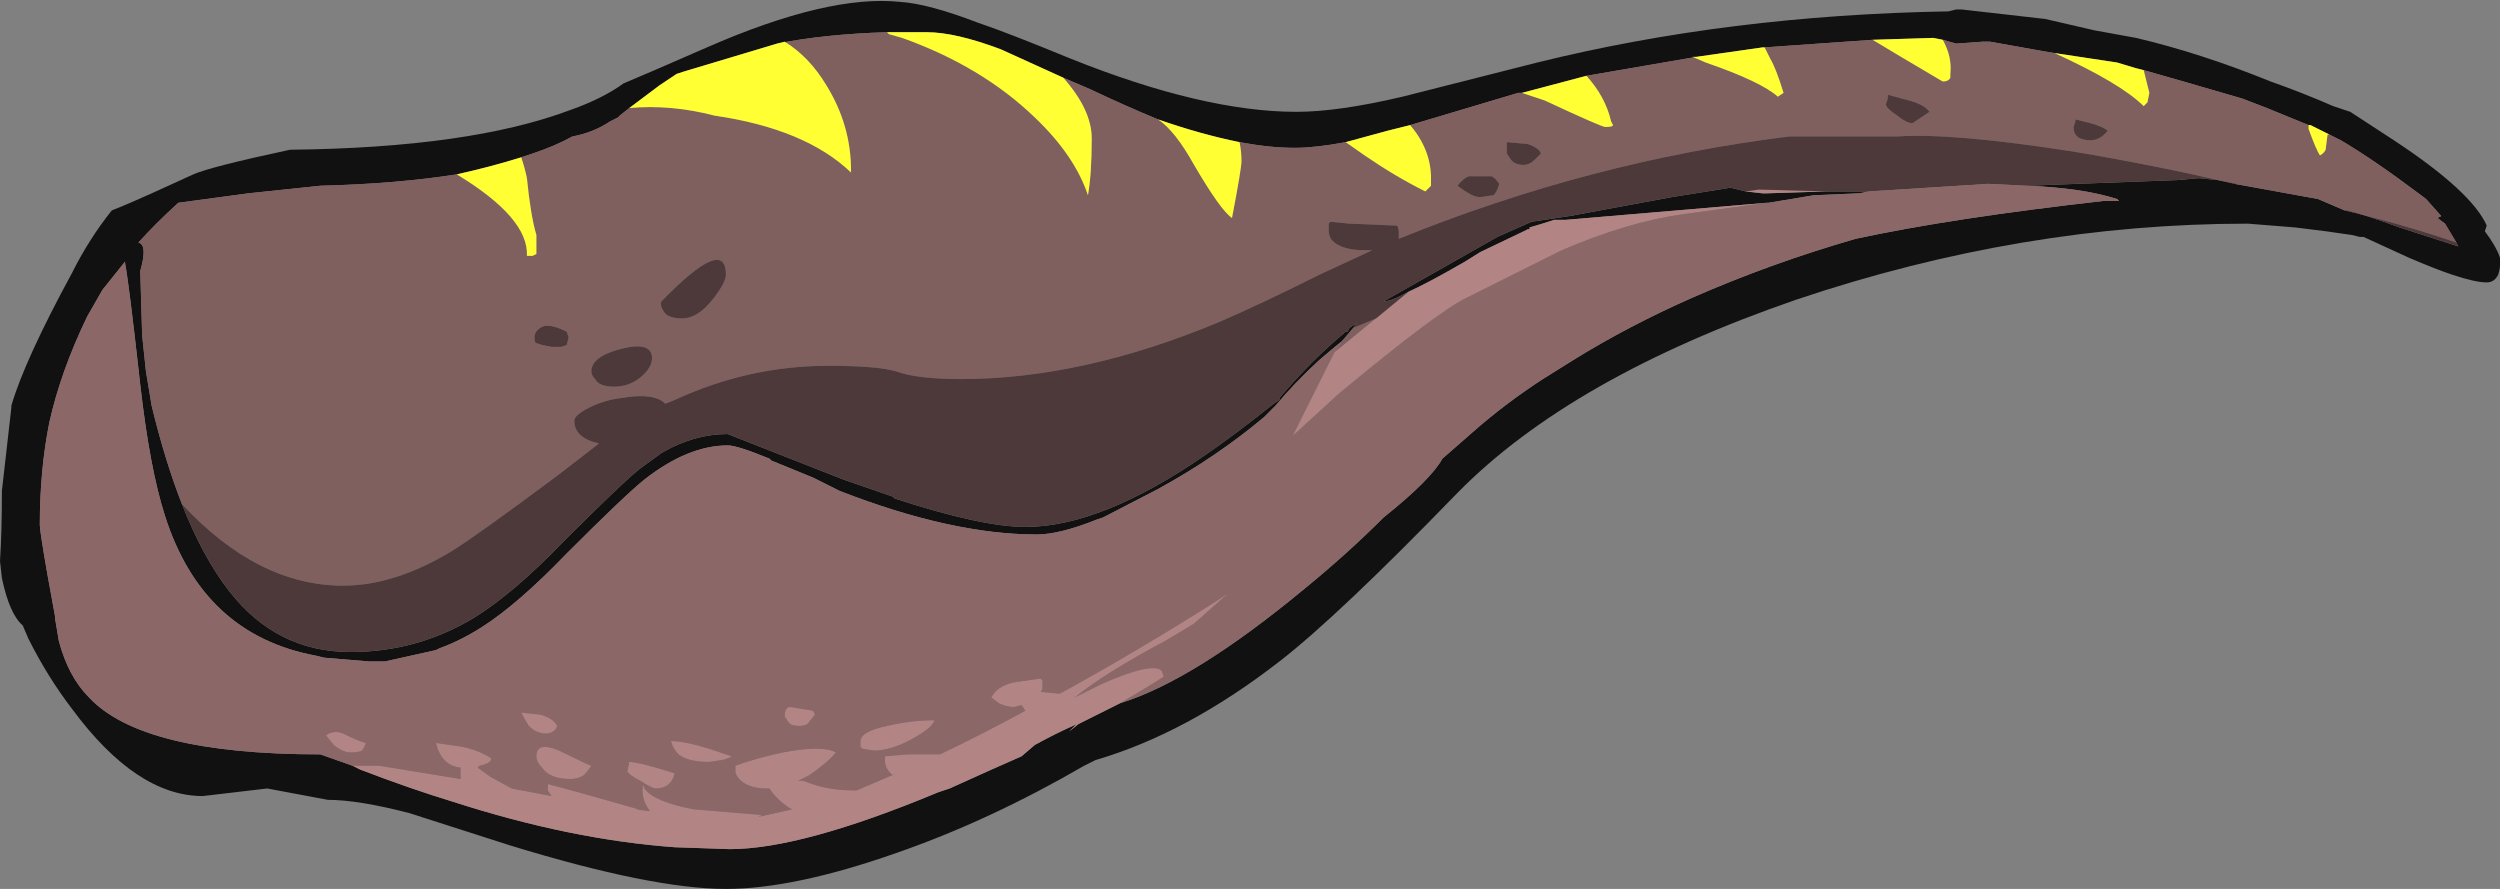 <?xml version="1.0" encoding="UTF-8" standalone="no"?>
<svg xmlns:ffdec="https://www.free-decompiler.com/flash" xmlns:xlink="http://www.w3.org/1999/xlink" ffdec:objectType="shape" height="23.45px" width="65.95px" xmlns="http://www.w3.org/2000/svg">
  <rect width="100%" height="100%" fill="#808080" stroke="none"/>
  <g transform="matrix(1.0, 0.0, 0.0, 1.0, 32.05, 23.05)">
    <path d="M22.15 -21.65 L21.85 -21.7 20.45 -21.95 20.25 -21.95 19.55 -21.9 19.2 -22.0 18.95 -22.05 17.35 -22.0 14.5 -21.8 14.45 -21.8 12.7 -21.55 9.8 -21.05 8.1 -20.6 8.0 -20.6 5.15 -19.75 4.55 -19.6 3.45 -19.3 Q2.65 -19.15 2.1 -19.15 1.45 -19.15 0.65 -19.3 -0.35 -19.5 -1.5 -19.9 -2.35 -20.25 -3.3 -20.7 L-4.0 -21.0 -5.65 -21.75 Q-6.85 -22.2 -7.6 -22.2 L-8.65 -22.2 Q-10.3 -22.15 -11.55 -21.9 L-14.05 -21.15 -14.2 -21.1 -14.65 -20.8 -15.45 -20.2 -15.7 -20.0 -15.75 -19.95 -15.95 -19.85 Q-16.4 -19.55 -16.95 -19.45 -17.4 -19.2 -18.0 -19.0 L-18.3 -18.9 Q-19.1 -18.65 -20.0 -18.45 -21.6 -18.2 -23.6 -18.15 L-25.5 -17.95 -27.35 -17.7 -27.4 -17.65 Q-27.95 -17.15 -28.4 -16.65 -28.15 -16.6 -28.35 -15.9 L-28.3 -14.2 -28.2 -13.25 -28.05 -12.35 Q-27.7 -10.9 -27.25 -9.75 -26.7 -8.35 -26.0 -7.45 -24.75 -5.85 -22.8 -5.85 -21.05 -5.85 -19.55 -6.75 -18.5 -7.4 -17.2 -8.75 -15.6 -10.35 -15.15 -10.7 L-14.6 -11.1 Q-13.75 -11.6 -12.85 -11.6 L-12.6 -11.5 -9.8 -10.4 -8.5 -9.95 -8.45 -9.9 Q-6.15 -9.15 -5.0 -9.15 -3.0 -9.15 -0.25 -11.05 0.55 -11.6 1.55 -12.4 L1.7 -12.5 1.7 -12.55 Q2.55 -13.55 3.45 -14.3 L3.5 -14.3 3.55 -14.4 3.7 -14.5 3.75 -14.55 3.65 -14.4 3.35 -14.05 Q3.1 -13.85 2.75 -13.55 2.1 -12.95 1.6 -12.35 L1.3 -12.05 Q0.05 -11.0 -1.5 -10.15 L-2.95 -9.4 -3.1 -9.35 Q-4.1 -8.95 -4.7 -8.95 -6.95 -8.95 -9.9 -10.1 L-10.6 -10.45 -11.7 -10.9 -11.75 -10.95 Q-12.6 -11.3 -12.85 -11.3 -13.9 -11.3 -15.05 -10.4 -15.55 -10.0 -17.1 -8.45 -18.4 -7.1 -19.35 -6.5 -19.9 -6.15 -20.45 -5.95 L-20.55 -5.9 -21.9 -5.6 -22.3 -5.6 -23.5 -5.7 -23.7 -5.75 Q-26.7 -6.3 -27.7 -9.45 -28.1 -10.7 -28.35 -12.9 -28.65 -15.6 -28.75 -16.1 L-28.75 -16.15 -29.35 -15.4 -29.75 -14.7 Q-30.45 -13.25 -30.75 -11.9 -31.0 -10.65 -31.0 -9.2 -31.0 -9.05 -30.8 -7.9 L-30.6 -6.8 -30.6 -6.75 -30.5 -6.15 Q-30.25 -5.2 -29.7 -4.65 -28.3 -3.15 -23.6 -3.15 L-22.75 -2.85 -22.55 -2.75 Q-21.25 -2.25 -20.1 -1.9 -17.0 -0.9 -14.25 -0.7 L-12.8 -0.65 Q-10.9 -0.65 -7.3 -2.15 L-7.0 -2.25 Q-5.9 -2.75 -5.1 -3.1 L-4.75 -3.4 Q-4.2 -3.7 -3.75 -3.9 L-3.65 -3.95 -3.85 -3.75 -3.6 -3.95 -3.5 -4.0 Q-3.2 -4.15 -2.7 -4.4 L-2.5 -4.5 Q-0.55 -5.1 2.4 -7.55 3.5 -8.45 4.45 -9.4 5.7 -10.4 6.0 -10.95 L6.8 -11.65 Q7.65 -12.4 8.65 -13.05 9.05 -13.3 9.45 -13.55 10.9 -14.45 12.6 -15.2 14.65 -16.1 16.9 -16.75 19.45 -17.3 23.45 -17.75 L23.85 -17.75 23.8 -17.8 Q22.85 -18.1 21.4 -18.15 L25.4 -18.3 25.95 -18.35 26.45 -18.3 26.95 -18.2 26.9 -18.2 29.1 -17.8 29.8 -17.5 29.85 -17.5 Q30.3 -17.4 31.25 -17.05 L32.8 -16.55 32.75 -16.65 32.45 -17.15 32.25 -17.3 32.35 -17.35 31.95 -17.8 31.75 -17.95 Q30.55 -18.85 29.7 -19.35 L29.3 -19.55 28.9 -19.75 28.85 -19.75 27.75 -20.2 27.1 -20.45 25.55 -20.9 24.5 -21.2 24.3 -21.25 23.8 -21.4 22.15 -21.65 M19.35 -22.75 L19.55 -22.8 19.7 -22.8 21.9 -22.55 23.2 -22.25 24.3 -22.05 Q26.0 -21.65 27.85 -20.9 28.7 -20.6 29.5 -20.25 L29.95 -20.1 31.1 -19.35 Q33.15 -18.0 33.55 -17.1 L33.5 -16.95 Q33.8 -16.55 33.9 -16.25 L33.9 -16.05 Q33.9 -15.95 33.85 -15.8 33.75 -15.6 33.55 -15.6 33.25 -15.6 32.65 -15.8 32.2 -15.95 31.5 -16.25 L30.3 -16.8 30.2 -16.8 30.0 -16.85 29.3 -16.95 28.5 -17.05 27.25 -17.15 Q21.3 -17.15 15.35 -15.15 9.4 -13.1 6.4 -10.05 3.25 -6.8 1.7 -5.6 -0.75 -3.7 -3.15 -3.0 L-3.45 -2.85 Q-5.95 -1.4 -8.4 -0.55 -11.1 0.4 -12.9 0.4 -14.85 0.4 -18.6 -0.75 L-21.25 -1.6 Q-22.6 -1.95 -23.4 -1.95 L-25.0 -2.25 -26.7 -2.05 Q-28.45 -2.05 -30.15 -4.35 -30.8 -5.2 -31.3 -6.2 L-31.45 -6.55 Q-31.8 -6.85 -32.0 -7.8 L-32.05 -8.25 Q-32.0 -9.0 -32.0 -10.1 L-31.75 -12.3 -31.75 -12.35 Q-31.4 -13.55 -30.15 -15.85 -29.7 -16.75 -29.1 -17.5 L-28.85 -17.6 Q-28.25 -17.85 -26.95 -18.45 -26.5 -18.65 -24.4 -19.1 -19.65 -19.15 -17.0 -20.15 -16.15 -20.45 -15.6 -20.85 -15.0 -21.1 -13.4 -21.8 -10.2 -23.2 -8.3 -23.0 -7.55 -22.95 -6.25 -22.45 -5.5 -22.2 -3.8 -21.5 -0.3 -20.1 2.15 -20.1 3.25 -20.1 4.95 -20.5 L8.5 -21.4 Q13.55 -22.65 19.35 -22.75 M17.25 -18.0 L17.0 -17.95 15.8 -17.9 14.6 -17.7 14.55 -17.7 9.25 -17.25 8.95 -17.25 Q8.65 -17.15 8.3 -17.05 L8.3 -17.0 8.25 -17.0 8.15 -16.95 7.0 -16.4 6.6 -16.15 Q5.65 -15.6 5.1 -15.35 4.65 -15.1 4.45 -15.1 L7.45 -16.8 Q7.9 -17.0 8.35 -17.2 L9.35 -17.35 12.05 -17.85 13.3 -18.05 13.6 -18.1 14.0 -18.0 14.45 -17.95 14.55 -17.95 16.1 -18.0 16.2 -18.0 17.25 -18.0" fill="#111111" fill-rule="evenodd" stroke="none"/>
    <path d="M19.2 -22.0 L19.55 -21.9 20.25 -21.95 20.45 -21.95 21.85 -21.7 22.15 -21.65 Q23.9 -20.85 24.5 -20.25 L24.6 -20.35 24.65 -20.6 24.5 -21.2 25.55 -20.9 27.1 -20.45 27.75 -20.2 28.85 -19.75 28.85 -19.65 Q29.05 -19.1 29.15 -18.95 29.25 -19.0 29.3 -19.1 L29.35 -19.5 29.4 -19.5 29.3 -19.55 29.7 -19.35 Q30.55 -18.85 31.75 -17.95 L31.95 -17.8 32.35 -17.35 32.25 -17.3 32.45 -17.15 32.75 -16.65 Q31.45 -17.1 29.8 -17.5 L29.1 -17.8 26.9 -18.2 Q24.75 -18.7 22.65 -19.05 19.45 -19.55 18.0 -19.45 L15.15 -19.45 Q9.9 -18.8 4.85 -16.75 L4.85 -16.9 Q4.85 -17.05 4.8 -17.1 L4.75 -17.1 3.55 -17.15 3.05 -17.2 3.0 -17.15 3.0 -17.0 Q3.0 -16.8 3.1 -16.7 3.35 -16.45 3.95 -16.45 L4.15 -16.45 2.75 -15.8 Q1.15 -15.0 0.1 -14.55 -3.5 -13.05 -6.7 -13.05 -7.85 -13.05 -8.4 -13.25 -8.9 -13.4 -10.2 -13.4 -12.3 -13.4 -14.25 -12.5 L-14.5 -12.4 Q-14.8 -12.7 -15.65 -12.55 -16.1 -12.5 -16.5 -12.3 -16.9 -12.1 -16.9 -11.95 -16.9 -11.5 -16.25 -11.35 L-17.35 -10.5 Q-19.5 -8.9 -20.15 -8.5 -21.65 -7.6 -23.0 -7.6 -25.25 -7.6 -27.25 -9.75 -27.7 -10.9 -28.05 -12.35 L-28.2 -13.25 -28.3 -14.2 -28.35 -15.9 Q-28.15 -16.6 -28.4 -16.65 -27.95 -17.15 -27.4 -17.65 L-27.35 -17.7 -25.5 -17.95 -23.6 -18.15 Q-21.6 -18.2 -20.0 -18.45 -18.1 -17.3 -18.15 -16.3 L-18.0 -16.3 -17.9 -16.35 -17.9 -16.85 Q-18.05 -17.35 -18.15 -18.35 -18.2 -18.6 -18.3 -18.9 L-18.0 -19.0 Q-17.4 -19.2 -16.95 -19.45 -16.4 -19.55 -15.95 -19.85 L-15.75 -19.95 -15.7 -20.0 -15.45 -20.2 Q-14.35 -20.3 -13.2 -20.0 -10.8 -19.65 -9.6 -18.5 L-9.6 -18.55 Q-9.6 -19.75 -10.25 -20.8 -10.7 -21.55 -11.35 -21.95 L-11.55 -21.9 Q-10.3 -22.15 -8.65 -22.2 L-8.6 -22.15 -8.25 -22.05 Q-6.15 -21.3 -4.75 -19.95 -3.7 -18.95 -3.35 -17.9 -3.25 -18.45 -3.25 -19.4 -3.25 -20.15 -4.0 -21.0 L-3.3 -20.7 Q-2.35 -20.25 -1.5 -19.9 -1.05 -19.6 -0.55 -18.7 0.15 -17.5 0.45 -17.3 0.7 -18.6 0.7 -18.8 0.7 -19.05 0.65 -19.3 1.45 -19.15 2.1 -19.15 2.65 -19.15 3.45 -19.3 L3.95 -18.95 Q4.75 -18.4 5.55 -18.0 L5.7 -18.15 5.7 -18.35 Q5.7 -19.1 5.15 -19.75 L8.0 -20.6 8.1 -20.6 8.7 -20.4 Q10.2 -19.7 10.3 -19.7 10.5 -19.7 10.5 -19.75 L10.45 -19.85 Q10.3 -20.5 9.8 -21.05 L12.7 -21.55 12.6 -21.55 12.95 -21.4 Q14.4 -20.9 14.85 -20.5 L15.0 -20.6 Q14.8 -21.25 14.65 -21.5 L14.5 -21.8 17.35 -22.0 18.1 -21.55 19.2 -20.9 Q19.35 -20.9 19.4 -21.0 L19.4 -21.1 Q19.45 -21.55 19.2 -22.0 M3.15 -13.75 L3.15 -13.75 3.35 -14.05 3.65 -14.4 4.25 -14.65 3.15 -13.75 M18.3 -20.4 L17.75 -20.55 17.75 -20.45 17.7 -20.3 Q17.7 -20.2 18.0 -20.0 18.25 -19.8 18.4 -19.8 L18.85 -20.1 Q18.7 -20.3 18.3 -20.4 M22.65 -19.7 Q22.65 -19.35 23.1 -19.35 23.35 -19.35 23.55 -19.6 23.45 -19.7 23.1 -19.8 L22.7 -19.9 22.7 -19.85 22.65 -19.7 M8.15 -18.7 Q8.3 -18.7 8.45 -18.85 L8.6 -19.0 Q8.55 -19.15 8.25 -19.25 L7.7 -19.3 7.7 -19.0 7.8 -18.85 Q7.9 -18.7 8.15 -18.7 M7.0 -18.4 L6.7 -18.4 Q6.55 -18.35 6.4 -18.15 6.6 -18.0 6.7 -17.95 6.85 -17.85 7.0 -17.85 L7.35 -17.9 Q7.45 -18.0 7.5 -18.2 7.4 -18.35 7.3 -18.4 L7.0 -18.4 M-17.8 -14.4 Q-17.95 -14.3 -17.95 -14.15 -17.95 -14.0 -17.9 -14.0 L-17.75 -13.95 -17.5 -13.9 -17.25 -13.9 -17.1 -13.95 -17.05 -14.15 -17.1 -14.3 Q-17.6 -14.55 -17.8 -14.4 M-14.85 -13.6 Q-14.85 -14.05 -15.65 -13.85 -16.45 -13.65 -16.45 -13.25 -16.45 -13.15 -16.35 -13.05 -16.25 -12.85 -15.85 -12.85 -15.45 -12.85 -15.15 -13.1 -14.85 -13.35 -14.85 -13.6 M-14.6 -15.1 Q-14.65 -15.0 -14.55 -14.85 -14.45 -14.65 -14.05 -14.65 -13.65 -14.65 -13.25 -15.15 -12.9 -15.6 -12.9 -15.8 -12.9 -16.85 -14.6 -15.1" fill="#805f5f" fill-rule="evenodd" stroke="none"/>
    <path d="M14.55 -17.7 L12.35 -17.4 Q10.9 -17.2 9.15 -16.45 L6.65 -15.2 Q5.9 -14.85 3.25 -12.65 L2.05 -11.55 3.15 -13.75 4.25 -14.65 5.1 -15.35 Q5.65 -15.6 6.6 -16.15 L7.0 -16.4 8.15 -16.95 8.25 -17.0 8.3 -17.0 8.3 -17.05 Q8.65 -17.15 8.95 -17.25 L9.25 -17.25 14.55 -17.7 M-22.75 -2.85 L-22.05 -2.85 -19.9 -2.5 -19.9 -2.8 Q-20.4 -2.85 -20.55 -3.45 L-19.85 -3.35 Q-19.4 -3.25 -19.1 -3.05 L-19.1 -3.0 Q-19.15 -2.9 -19.4 -2.85 L-19.45 -2.8 -19.1 -2.55 -18.55 -2.25 -17.5 -2.05 -17.6 -2.2 Q-17.6 -2.45 -17.55 -2.35 -17.3 -2.3 -15.2 -1.7 L-15.3 -1.7 -14.9 -1.65 Q-15.1 -1.9 -15.1 -2.2 -15.1 -2.45 -15.05 -2.25 -14.8 -1.9 -13.75 -1.7 L-11.95 -1.55 -12.05 -1.5 -11.15 -1.7 -11.25 -1.75 Q-11.6 -2.0 -11.75 -2.25 L-11.85 -2.25 Q-12.25 -2.25 -12.5 -2.45 -12.65 -2.6 -12.65 -2.7 -12.65 -2.95 -12.65 -2.85 -12.1 -3.05 -11.4 -3.2 -10.35 -3.4 -10.0 -3.2 -10.2 -2.95 -10.7 -2.6 L-11.0 -2.45 -10.85 -2.45 Q-10.25 -2.2 -9.55 -2.2 L-9.45 -2.2 -8.4 -2.65 -8.5 -2.6 Q-8.75 -2.8 -8.7 -3.1 L-8.1 -3.15 -7.25 -3.15 Q-6.2 -3.65 -5.0 -4.3 L-5.1 -4.45 -5.3 -4.4 Q-5.5 -4.4 -5.7 -4.5 L-5.9 -4.65 Q-5.75 -4.95 -5.3 -5.05 L-4.6 -5.15 -4.55 -5.1 Q-4.55 -5.05 -4.55 -4.9 -4.55 -4.85 -4.6 -4.8 L-4.1 -4.75 -4.0 -4.8 Q-2.0 -5.9 0.05 -7.2 L0.35 -7.4 -0.55 -6.6 -1.3 -6.15 Q-2.9 -5.3 -3.7 -4.65 -3.4 -4.8 -3.0 -5.0 -1.65 -5.6 -1.4 -5.35 L-1.35 -5.2 Q-1.65 -5.0 -2.5 -4.5 L-2.7 -4.4 Q-3.2 -4.15 -3.5 -4.0 L-3.6 -3.95 -3.85 -3.75 -3.65 -3.95 -3.75 -3.9 Q-4.2 -3.7 -4.75 -3.4 L-5.1 -3.1 Q-5.9 -2.75 -7.0 -2.25 L-7.3 -2.15 Q-10.9 -0.65 -12.8 -0.65 L-14.25 -0.7 Q-17.0 -0.9 -20.1 -1.9 -21.25 -2.25 -22.55 -2.75 L-22.75 -2.85 M16.2 -18.0 L16.1 -18.0 14.55 -17.95 14.45 -17.95 14.0 -18.0 14.35 -18.05 16.2 -18.0 M-23.45 -3.65 Q-23.25 -3.8 -23.0 -3.7 -22.6 -3.5 -22.4 -3.45 -22.45 -3.3 -22.5 -3.25 -22.6 -3.2 -22.8 -3.2 -23.0 -3.2 -23.25 -3.4 L-23.45 -3.65 M-17.8 -4.2 Q-17.45 -4.1 -17.35 -3.9 L-17.4 -3.8 Q-17.5 -3.7 -17.65 -3.7 -17.9 -3.7 -18.1 -3.9 -18.2 -4.05 -18.3 -4.25 L-17.8 -4.2 M-17.9 -3.1 Q-17.9 -3.5 -17.3 -3.25 -16.6 -2.9 -16.45 -2.85 -16.55 -2.7 -16.65 -2.6 -16.8 -2.5 -17.0 -2.5 -17.55 -2.5 -17.75 -2.8 -17.9 -2.95 -17.9 -3.1 M-15.45 -2.95 Q-15.2 -2.95 -14.25 -2.65 -14.35 -2.25 -14.75 -2.25 -14.85 -2.25 -15.15 -2.45 -15.45 -2.6 -15.5 -2.7 L-15.45 -2.95 M-13.0 -3.0 L-13.35 -2.95 Q-13.9 -2.95 -14.15 -3.15 -14.3 -3.3 -14.35 -3.5 -14.0 -3.5 -13.35 -3.3 L-12.75 -3.1 Q-12.8 -3.05 -13.0 -3.0 M-7.4 -4.05 Q-7.45 -3.85 -8.0 -3.55 -8.55 -3.25 -9.0 -3.25 L-9.3 -3.3 -9.35 -3.35 -9.35 -3.5 Q-9.35 -3.75 -8.65 -3.9 -8.0 -4.05 -7.4 -4.05 M-10.6 -4.3 L-10.55 -4.2 -10.75 -3.95 Q-10.85 -3.9 -10.95 -3.9 -11.2 -3.9 -11.25 -4.0 L-11.35 -4.15 Q-11.35 -4.4 -11.2 -4.4 L-10.6 -4.3" fill="#b38484" fill-rule="evenodd" stroke="none"/>
    <path d="M-27.25 -9.75 Q-25.25 -7.6 -23.0 -7.6 -21.65 -7.6 -20.15 -8.5 -19.5 -8.9 -17.35 -10.5 L-16.25 -11.35 Q-16.9 -11.5 -16.9 -11.95 -16.9 -12.1 -16.5 -12.3 -16.1 -12.5 -15.65 -12.55 -14.8 -12.7 -14.5 -12.4 L-14.25 -12.5 Q-12.3 -13.4 -10.2 -13.4 -8.9 -13.4 -8.4 -13.25 -7.85 -13.05 -6.7 -13.05 -3.5 -13.05 0.1 -14.55 1.15 -15.0 2.75 -15.8 L4.15 -16.45 3.95 -16.45 Q3.35 -16.45 3.1 -16.7 3.0 -16.8 3.0 -17.0 L3.0 -17.15 3.05 -17.2 3.55 -17.15 4.75 -17.1 4.8 -17.1 Q4.85 -17.05 4.85 -16.9 L4.85 -16.75 Q9.9 -18.8 15.15 -19.45 L18.0 -19.45 Q19.45 -19.55 22.65 -19.05 24.75 -18.7 26.9 -18.2 L26.95 -18.2 26.45 -18.3 25.95 -18.35 25.4 -18.3 21.4 -18.15 20.4 -18.2 17.25 -18.0 16.2 -18.0 14.35 -18.05 14.0 -18.0 13.6 -18.1 13.3 -18.05 12.05 -17.85 9.35 -17.35 8.35 -17.2 Q7.9 -17.0 7.45 -16.8 L4.45 -15.1 Q4.65 -15.1 5.1 -15.35 L4.25 -14.65 3.65 -14.4 3.75 -14.55 3.7 -14.5 3.55 -14.4 3.5 -14.3 3.45 -14.3 Q2.55 -13.55 1.7 -12.55 L1.7 -12.5 1.55 -12.4 Q0.55 -11.6 -0.25 -11.05 -3.0 -9.15 -5.0 -9.15 -6.15 -9.15 -8.45 -9.9 L-8.5 -9.95 -9.8 -10.4 -12.6 -11.5 -12.85 -11.6 Q-13.75 -11.6 -14.6 -11.1 L-15.15 -10.7 Q-15.6 -10.35 -17.2 -8.75 -18.5 -7.4 -19.55 -6.75 -21.05 -5.85 -22.8 -5.85 -24.75 -5.85 -26.0 -7.45 -26.7 -8.35 -27.25 -9.75 M29.8 -17.5 Q31.45 -17.1 32.75 -16.65 L32.8 -16.55 31.25 -17.05 Q30.3 -17.4 29.85 -17.5 L29.8 -17.5 M22.65 -19.7 L22.7 -19.85 22.7 -19.9 23.1 -19.8 Q23.45 -19.7 23.55 -19.6 23.35 -19.35 23.1 -19.35 22.65 -19.35 22.65 -19.7 M18.3 -20.4 Q18.7 -20.3 18.85 -20.1 L18.4 -19.8 Q18.25 -19.8 18.0 -20.0 17.7 -20.2 17.7 -20.3 L17.75 -20.45 17.75 -20.55 18.3 -20.4 M7.0 -18.4 L7.3 -18.4 Q7.4 -18.35 7.5 -18.2 7.45 -18.0 7.35 -17.9 L7.0 -17.85 Q6.85 -17.85 6.7 -17.95 6.6 -18.0 6.4 -18.15 6.55 -18.35 6.7 -18.4 L7.0 -18.4 M8.15 -18.7 Q7.9 -18.7 7.8 -18.85 L7.7 -19.0 7.7 -19.3 8.25 -19.25 Q8.55 -19.15 8.6 -19.0 L8.45 -18.85 Q8.3 -18.7 8.15 -18.7 M-17.8 -14.4 Q-17.6 -14.55 -17.1 -14.3 L-17.05 -14.15 -17.1 -13.95 -17.25 -13.9 -17.5 -13.9 -17.75 -13.95 -17.9 -14.0 Q-17.95 -14.0 -17.95 -14.15 -17.95 -14.3 -17.8 -14.4 M-14.6 -15.1 Q-12.9 -16.85 -12.9 -15.8 -12.9 -15.6 -13.25 -15.15 -13.65 -14.65 -14.05 -14.65 -14.45 -14.65 -14.55 -14.85 -14.65 -15.0 -14.6 -15.1 M-14.85 -13.6 Q-14.85 -13.35 -15.15 -13.1 -15.45 -12.85 -15.85 -12.85 -16.25 -12.85 -16.35 -13.05 -16.45 -13.15 -16.45 -13.25 -16.45 -13.65 -15.65 -13.85 -14.85 -14.05 -14.85 -13.6" fill="#4d3939" fill-rule="evenodd" stroke="none"/>
    <path d="M14.55 -17.7 L14.6 -17.7 15.8 -17.9 17.0 -17.95 17.25 -18.0 20.4 -18.2 21.4 -18.15 Q22.85 -18.1 23.8 -17.8 L23.85 -17.75 23.45 -17.75 Q19.45 -17.3 16.9 -16.75 14.65 -16.1 12.6 -15.2 10.9 -14.45 9.45 -13.55 9.05 -13.3 8.65 -13.05 7.65 -12.4 6.8 -11.65 L6.0 -10.95 Q5.7 -10.4 4.45 -9.4 3.5 -8.45 2.4 -7.55 -0.55 -5.1 -2.5 -4.5 -1.65 -5.0 -1.35 -5.2 L-1.4 -5.35 Q-1.65 -5.6 -3.0 -5.0 -3.4 -4.8 -3.7 -4.65 -2.9 -5.3 -1.3 -6.15 L-0.55 -6.6 0.35 -7.4 0.05 -7.2 Q-2.0 -5.9 -4.0 -4.8 L-4.1 -4.75 -4.6 -4.8 Q-4.55 -4.85 -4.55 -4.9 -4.55 -5.05 -4.55 -5.1 L-4.6 -5.15 -5.3 -5.05 Q-5.75 -4.95 -5.9 -4.65 L-5.7 -4.5 Q-5.5 -4.4 -5.3 -4.4 L-5.1 -4.45 -5.0 -4.3 Q-6.2 -3.65 -7.25 -3.15 L-8.1 -3.15 -8.7 -3.1 Q-8.75 -2.8 -8.5 -2.6 L-8.4 -2.65 -9.45 -2.2 -9.55 -2.2 Q-10.25 -2.2 -10.85 -2.45 L-11.0 -2.45 -10.7 -2.6 Q-10.2 -2.95 -10.0 -3.2 -10.35 -3.4 -11.4 -3.2 -12.1 -3.05 -12.65 -2.85 -12.65 -2.95 -12.65 -2.7 -12.65 -2.6 -12.5 -2.45 -12.25 -2.25 -11.85 -2.25 L-11.75 -2.25 Q-11.6 -2.0 -11.25 -1.75 L-11.15 -1.7 -12.05 -1.5 -11.95 -1.55 -13.75 -1.7 Q-14.8 -1.9 -15.05 -2.25 -15.1 -2.45 -15.1 -2.2 -15.1 -1.9 -14.9 -1.65 L-15.3 -1.7 -15.2 -1.7 Q-17.3 -2.3 -17.55 -2.35 -17.6 -2.45 -17.6 -2.2 L-17.5 -2.05 -18.55 -2.25 -19.1 -2.55 -19.45 -2.8 -19.4 -2.85 Q-19.15 -2.9 -19.1 -3.0 L-19.1 -3.05 Q-19.4 -3.25 -19.85 -3.35 L-20.55 -3.45 Q-20.4 -2.85 -19.9 -2.8 L-19.9 -2.5 -22.05 -2.85 -22.75 -2.85 -23.6 -3.15 Q-28.3 -3.15 -29.7 -4.65 -30.25 -5.2 -30.5 -6.15 L-30.6 -6.75 -30.6 -6.8 -30.8 -7.9 Q-31.0 -9.05 -31.0 -9.2 -31.0 -10.65 -30.75 -11.9 -30.45 -13.25 -29.75 -14.7 L-29.35 -15.4 -28.75 -16.15 -28.75 -16.1 Q-28.65 -15.6 -28.35 -12.9 -28.1 -10.7 -27.7 -9.45 -26.7 -6.3 -23.7 -5.75 L-23.5 -5.7 -22.3 -5.6 -21.9 -5.6 -20.55 -5.9 -20.45 -5.95 Q-19.9 -6.15 -19.35 -6.5 -18.4 -7.1 -17.1 -8.45 -15.55 -10.0 -15.05 -10.4 -13.9 -11.3 -12.85 -11.3 -12.6 -11.3 -11.75 -10.95 L-11.7 -10.9 -10.6 -10.45 -9.9 -10.1 Q-6.95 -8.95 -4.7 -8.95 -4.1 -8.95 -3.1 -9.35 L-2.95 -9.4 -1.5 -10.15 Q0.05 -11.0 1.3 -12.05 L1.6 -12.35 Q2.1 -12.95 2.75 -13.55 3.1 -13.85 3.35 -14.05 L3.15 -13.75 3.15 -13.75 2.05 -11.55 3.25 -12.65 Q5.9 -14.85 6.65 -15.2 L9.15 -16.45 Q10.9 -17.2 12.35 -17.4 L14.55 -17.7 M-23.45 -3.65 L-23.25 -3.4 Q-23.0 -3.2 -22.8 -3.2 -22.6 -3.2 -22.5 -3.25 -22.45 -3.3 -22.4 -3.45 -22.6 -3.5 -23.0 -3.7 -23.25 -3.8 -23.45 -3.65 M-17.8 -4.2 L-18.3 -4.25 Q-18.2 -4.05 -18.1 -3.9 -17.9 -3.7 -17.65 -3.7 -17.5 -3.7 -17.4 -3.8 L-17.35 -3.9 Q-17.45 -4.1 -17.8 -4.2 M-10.6 -4.3 L-11.2 -4.4 Q-11.35 -4.4 -11.35 -4.15 L-11.25 -4.0 Q-11.2 -3.9 -10.95 -3.9 -10.85 -3.9 -10.75 -3.95 L-10.55 -4.2 -10.6 -4.3 M-7.4 -4.05 Q-8.0 -4.05 -8.65 -3.9 -9.35 -3.75 -9.35 -3.5 L-9.35 -3.35 -9.3 -3.3 -9.0 -3.25 Q-8.55 -3.25 -8.0 -3.55 -7.45 -3.85 -7.4 -4.05 M-13.0 -3.0 Q-12.8 -3.05 -12.75 -3.1 L-13.35 -3.3 Q-14.0 -3.5 -14.35 -3.5 -14.3 -3.3 -14.15 -3.15 -13.9 -2.95 -13.35 -2.95 L-13.0 -3.0 M-15.45 -2.95 L-15.5 -2.7 Q-15.45 -2.6 -15.15 -2.45 -14.85 -2.25 -14.75 -2.25 -14.35 -2.25 -14.25 -2.65 -15.2 -2.95 -15.45 -2.95 M-17.9 -3.1 Q-17.9 -2.95 -17.75 -2.8 -17.55 -2.5 -17.0 -2.5 -16.8 -2.5 -16.65 -2.6 -16.55 -2.7 -16.45 -2.85 -16.6 -2.9 -17.3 -3.25 -17.9 -3.5 -17.9 -3.1" fill="#8c6767" fill-rule="evenodd" stroke="none"/>
    <path d="M19.2 -22.0 Q19.45 -21.55 19.4 -21.1 L19.4 -21.0 Q19.35 -20.9 19.2 -20.9 L18.1 -21.55 17.35 -22.0 18.95 -22.05 19.2 -22.0 M14.5 -21.8 L14.65 -21.5 Q14.8 -21.25 15.0 -20.6 L14.85 -20.5 Q14.4 -20.9 12.95 -21.4 L12.6 -21.55 12.7 -21.55 14.45 -21.8 14.5 -21.8 M9.8 -21.05 Q10.3 -20.5 10.45 -19.85 L10.5 -19.75 Q10.5 -19.7 10.3 -19.7 10.2 -19.7 8.7 -20.4 L8.1 -20.6 9.8 -21.05 M5.15 -19.75 Q5.7 -19.1 5.7 -18.35 L5.7 -18.15 5.55 -18.0 Q4.75 -18.4 3.95 -18.95 L3.45 -19.3 4.55 -19.6 5.15 -19.75 M0.65 -19.3 Q0.7 -19.05 0.7 -18.8 0.7 -18.6 0.45 -17.3 0.15 -17.5 -0.55 -18.7 -1.05 -19.6 -1.5 -19.9 -0.35 -19.5 0.65 -19.3 M-4.0 -21.0 Q-3.25 -20.15 -3.25 -19.4 -3.25 -18.45 -3.35 -17.9 -3.7 -18.95 -4.75 -19.95 -6.15 -21.3 -8.25 -22.05 L-8.6 -22.15 -8.65 -22.2 -7.6 -22.2 Q-6.85 -22.2 -5.65 -21.75 L-4.0 -21.0 M-11.55 -21.9 L-11.35 -21.95 Q-10.7 -21.55 -10.25 -20.8 -9.6 -19.75 -9.6 -18.55 L-9.6 -18.5 Q-10.8 -19.65 -13.2 -20.0 -14.35 -20.3 -15.45 -20.2 L-14.65 -20.8 -14.2 -21.1 -14.05 -21.15 -11.55 -21.9 M-18.3 -18.9 Q-18.2 -18.6 -18.15 -18.35 -18.05 -17.35 -17.9 -16.85 L-17.9 -16.35 -18.0 -16.3 -18.15 -16.3 Q-18.1 -17.3 -20.0 -18.45 -19.1 -18.65 -18.3 -18.9 M29.3 -19.55 L29.4 -19.5 29.35 -19.5 29.3 -19.1 Q29.25 -19.0 29.15 -18.95 29.05 -19.1 28.85 -19.65 L28.85 -19.75 28.9 -19.75 29.3 -19.55 M24.5 -21.2 L24.65 -20.6 24.6 -20.35 24.5 -20.25 Q23.9 -20.85 22.15 -21.65 L23.8 -21.4 24.3 -21.25 24.5 -21.2" fill="#ffff33" fill-rule="evenodd" stroke="none"/>
  </g>
</svg>
